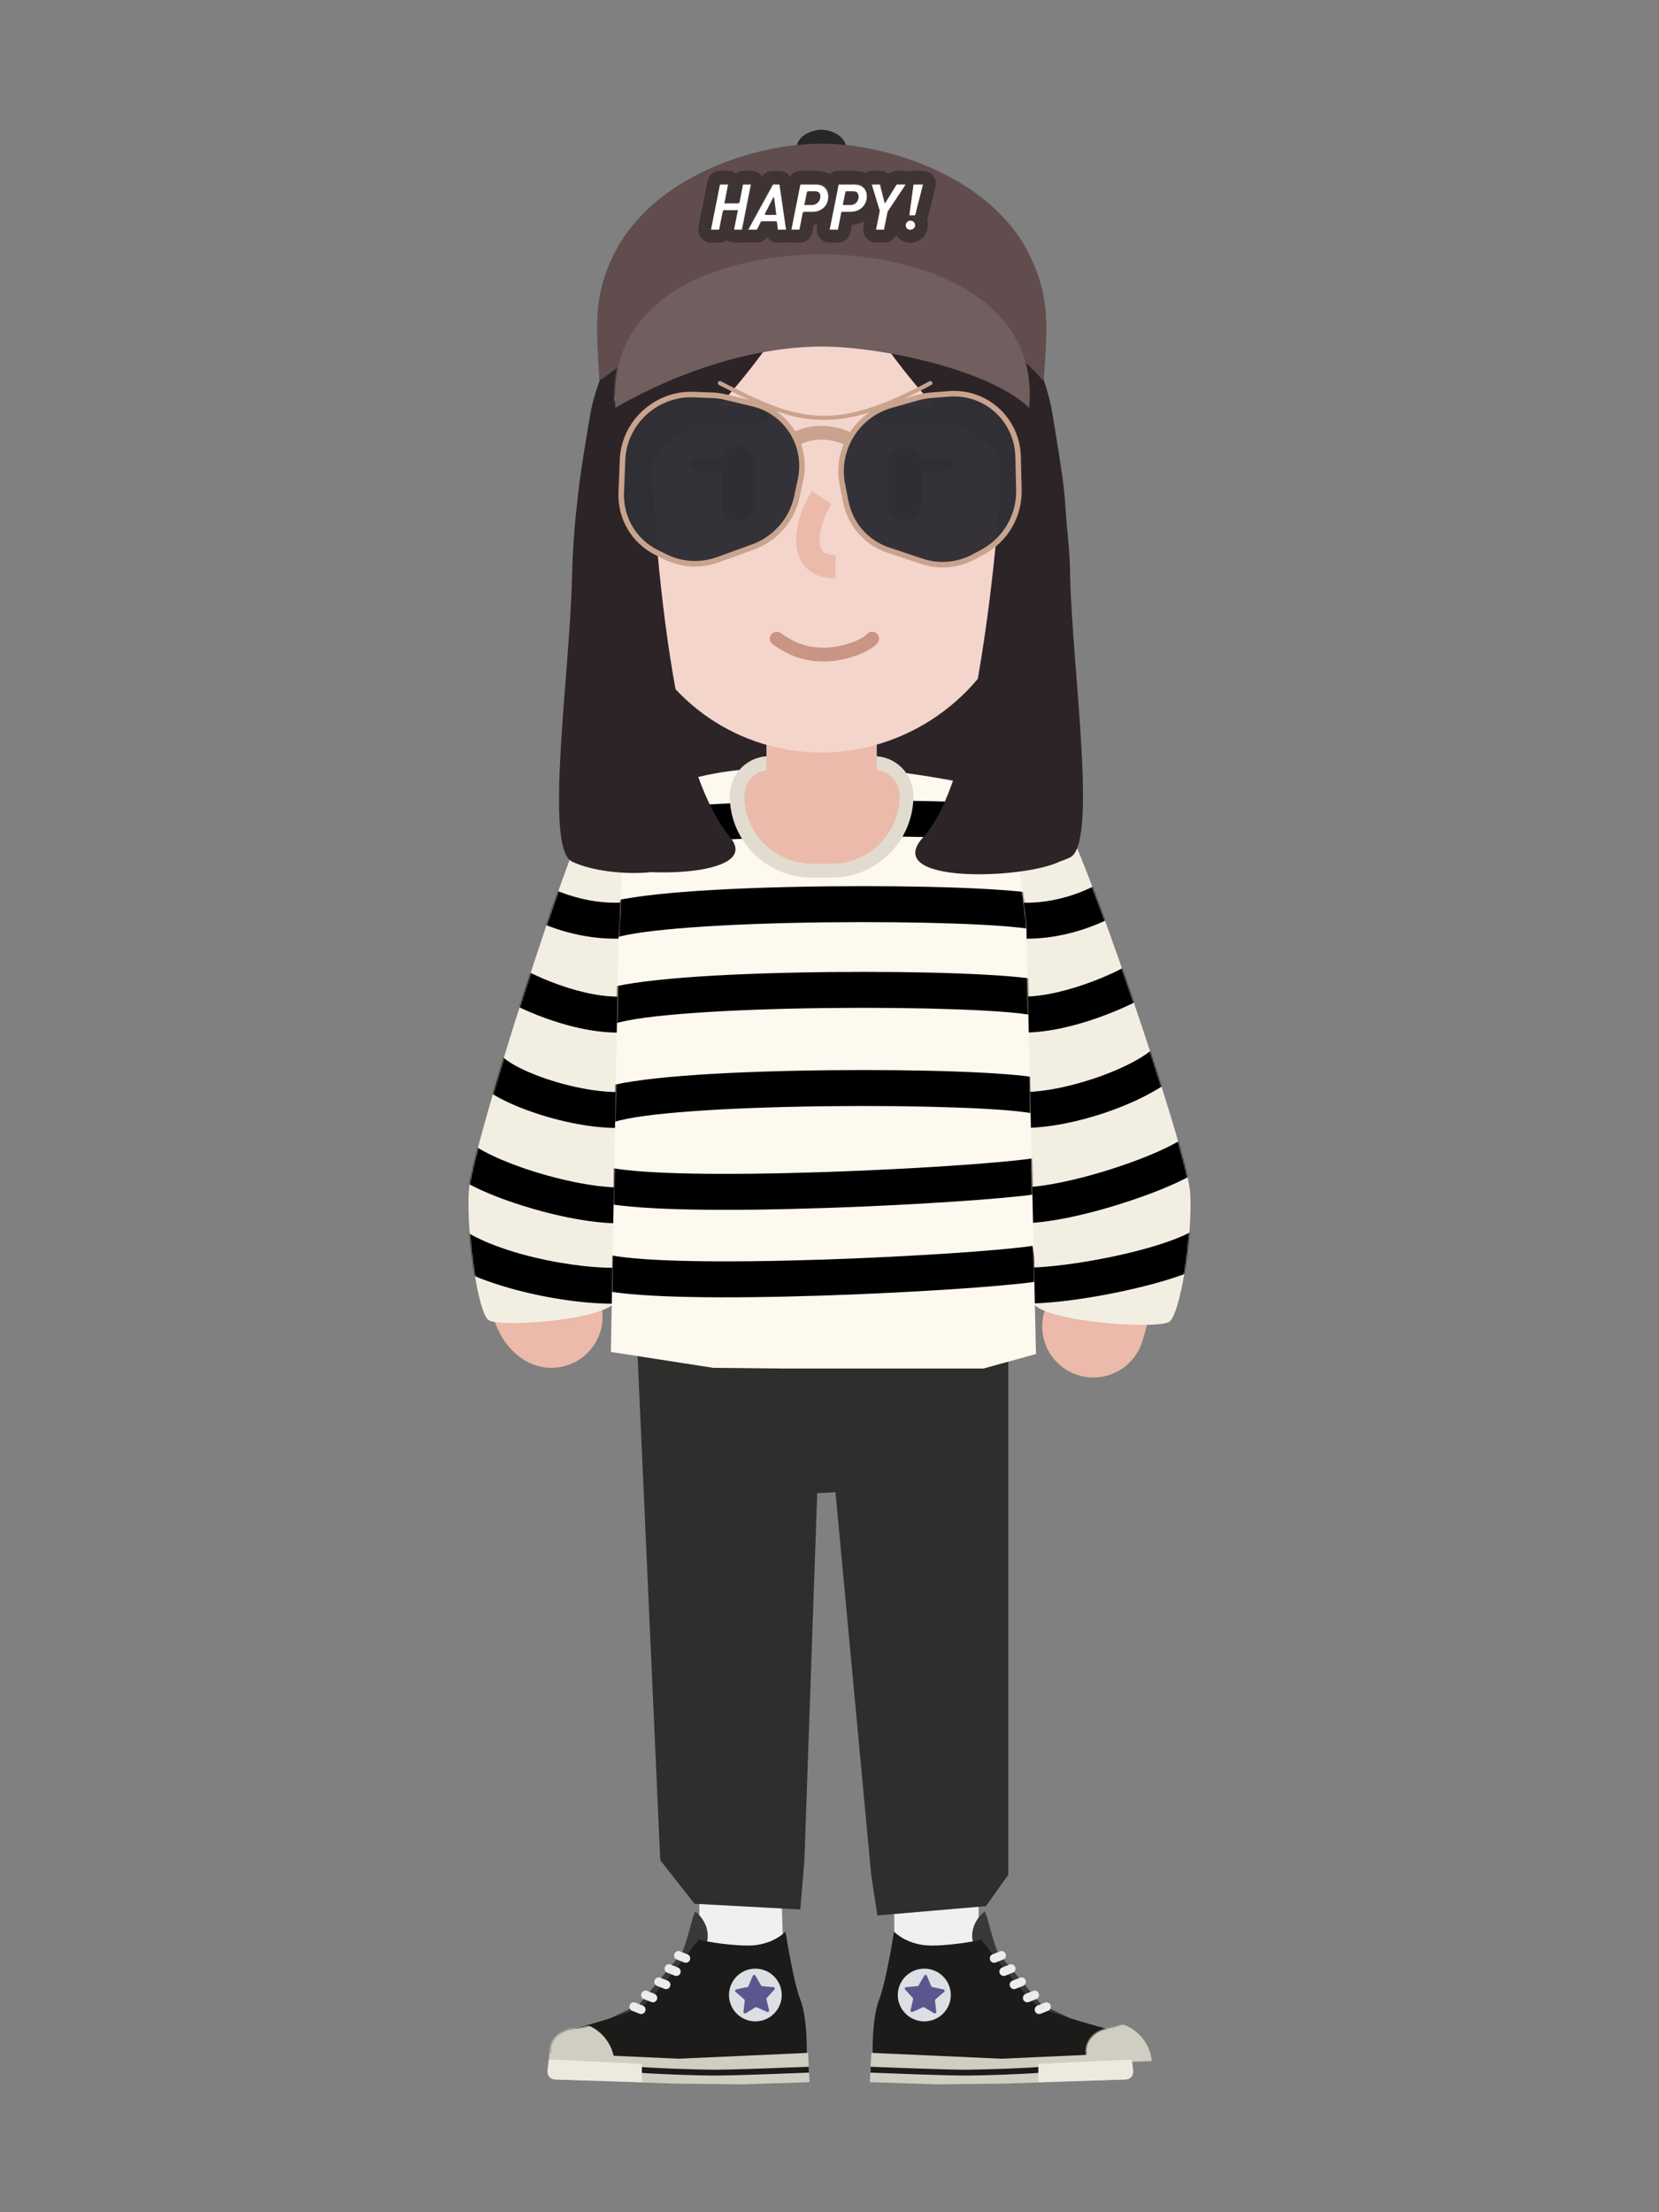 <svg xmlns="http://www.w3.org/2000/svg" xmlns:xlink="http://www.w3.org/1999/xlink" width="1200" height="1600" viewBox="0 0 1200 1600" id="lady-character"><rect x="0" y="0" width="1200" height="1600" fill="#808080" stroke="none"/><defs><path id="a" d="M186.539,87.99 C186.539,87.99 187.217,63.13 181.926,49.36 C176.636,35.59 171.185,0.07 171.185,0.07 C171.185,0.07 161.799,10.13 144.321,10.13 C126.842,10.13 108.304,5.92 108.304,5.92 C108.304,5.92 75.841,48.8 67.366,54.1 C58.891,59.39 22.185,69.69 17.667,69.99 C8.307,70.62 0.311,77.36 0.457,86.74 L0.583,94.78 L100.734,95.29 L186.539,87.99 Z"></path><path id="c" d="M0.235,87.99 C0.235,87.99 -0.447,63.13 4.869,49.36 C10.185,35.59 15.662,0.07 15.662,0.07 C15.662,0.07 25.093,10.13 42.656,10.13 C60.219,10.13 78.846,5.92 78.846,5.92 C78.846,5.92 111.466,48.8 119.982,54.1 C128.497,59.39 165.381,69.69 169.92,69.99 C179.328,70.62 187.36,77.4 187.212,86.83 L187.087,94.78 L86.452,95.29 L0.235,87.99 Z"></path><path id="e" d="M86.777,22.899 C95.389,13.706 123.753,4.413 136.859,0.916 C128.59,118.825 111.303,357.639 108.307,369.63 C104.563,384.619 22.654,390.614 15.165,384.619 C7.676,378.623 -0.749,322.167 1.123,291.191 C2.995,260.215 76.012,34.39 86.777,22.899 Z"></path><path id="g" d="M54.359,22.916 C45.159,13.716 14.859,4.416 0.859,0.916 C9.692,118.916 28.159,357.916 31.359,369.916 C35.359,384.916 122.859,390.916 130.859,384.916 C138.859,378.916 147.859,322.416 145.859,291.416 C143.859,260.416 65.859,34.416 54.359,22.916 Z"></path><path id="i" d="M151.958,51.557 C145.201,27.846 133.997,-1.077 123.859,4.29 C120.877,5.869 119.196,24.007 118.392,52.279 L113.859,53.79 L113.859,1.916 C83.859,1.916 54.359,8.79 31.859,18.79 C10.61,28.234 9.53,55.314 8.018,93.228 C7.62,103.206 7.192,113.935 6.359,125.29 L0.859,423.79 L74.859,435.29 L123.858,435.785 C123.858,435.79 123.858,435.79 123.858,435.79 L124.359,435.79 L270.358,435.79 L308.358,425.29 L301.358,113.79 C301.358,113.79 292.358,26.29 277.358,18.29 C262.358,10.29 182.859,0.916 182.859,0.916 L186.858,46.29 L153.858,50.29 L151.958,51.557 Z"></path><path id="k" d="M162.746,0.916 C162.817,0.916 162.674,0.916 162.746,0.916 C207.55,0.916 284.642,23.6 312.957,81.916 C327.898,112.689 325.512,134.458 322.971,171.916 C291.892,132.39 207.432,105.916 162.745,105.916 C106.315,105.916 46.733,137.756 2.52,171.916 C0.495,134.279 -2.407,112.689 12.534,81.916 C40.849,23.6 116.774,0.916 162.746,0.916 Z"></path><path id="l" d="M150.79,0.916 C150.857,0.916 150.723,0.916 150.79,0.916 C211.172,0.916 308.152,26.207 300.424,111.916 C271.399,84.148 192.523,67.657 150.79,67.657 C98.09,67.657 42.447,87.918 1.156,111.916 C-5.123,24.1 89.362,0.916 150.79,0.916 Z"></path></defs><g fill="none" fill-rule="evenodd"><g transform="translate(338 93.916)"><g transform="translate(58.027 866.374)"><path fill="#EBBAAA" fill-rule="nonzero" d="M267.613 114.085C283.046 110.993 298.064 120.998 301.156 136.432 307.199 166.595 309.588 220.831 309.798 300.805L309.813 315.836C309.805 332.554 309.714 349.305 309.533 370.569L308.909 437.799C308.852 445.236 308.836 449.796 308.833 455.323L308.832 458.13C308.832 473.87 296.072 486.63 280.332 486.63 264.592 486.63 251.832 473.87 251.832 458.13L251.846 448.409C251.871 441.253 251.938 433.029 252.11 415.01L252.552 368.038C252.738 345.805 252.821 328.539 252.813 310.845L252.804 303.59C252.646 227.077 250.406 174.139 245.421 148.415L245.266 147.628C242.175 132.195 252.179 117.177 267.613 114.085zM123.923 218.845C124.831 203.131 138.306 191.129 154.02 192.038 169.734 192.946 181.736 206.421 180.828 222.135 179.795 239.994 178.629 257.077 177.248 275.056L176.806 280.741C175.575 296.299 172.306 335.289 172.215 336.418L171.61 343.99C170.327 360.349 169.51 372.945 168.972 385.247 168.105 405.05 168.036 423.402 168.85 442.88 169.508 458.606 157.292 471.888 141.565 472.545 125.839 473.202 112.557 460.987 111.9 445.26 111.053 424.985 111.086 405.799 111.914 385.42L112.026 382.755C112.633 368.895 113.561 354.869 115.037 336.341L119.28 284.981C119.622 280.781 119.916 277.126 120.121 274.493 121.606 255.444 122.84 237.576 123.923 218.845z"></path><polygon fill="#F2EFEF" fill-rule="nonzero" points="109.832 408.13 109.832 457.13 170.832 459.63 169.332 413.63"></polygon><polygon fill="#F2EFEF" fill-rule="nonzero" points="250.832 411.63 250.832 457.13 311.832 459.63 311.832 411.63"></polygon><path fill="#2E2E2D" fill-rule="nonzero" d="M188.392,119.712 C252.176,119.712 303.883,94.418 303.883,63.216 C303.883,32.014 252.176,6.72 188.392,6.72 C124.609,6.72 72.902,32.014 72.902,63.216 C72.902,94.418 124.609,119.712 188.392,119.712 Z"></path><polygon fill="#2E2E2D" fill-rule="nonzero" points="64.246 0 199.246 0 185.832 385.13 182.832 420.76 106.332 416.62 81.558 385.13"></polygon><polygon fill="#2E2E2D" fill-rule="nonzero" points="197.832 6.626 333.289 6.626 333.289 395.63 317.117 418.35 238.617 425.06 234.117 395.63"></polygon><path fill="#3B3937" fill-rule="nonzero" d="M114.865,446.06 C118.678,434.62 111.157,425.4 106.92,422.22 C104.801,425.19 102.153,440.23 97.386,451.89 L84.939,466.98 L66.136,489.49 L42.832,500.61 L55.014,514.91 C63.311,508.56 111.051,457.5 114.865,446.06 Z"></path><path fill="#1C1B19" fill-rule="nonzero" d="M187.512,524.7 C187.512,524.7 188.19,499.84 182.899,486.07 C177.609,472.3 172.158,436.78 172.158,436.78 C172.158,436.78 162.772,446.84 145.294,446.84 C127.815,446.84 109.277,442.63 109.277,442.63 C109.277,442.63 76.814,485.51 68.339,490.81 C59.864,496.1 18.552,507.23 18.552,507.23 C9.484,507.23 2.132,514.58 2.132,523.64 L2.132,532 L101.707,532 L187.512,524.7 Z"></path><g transform="translate(.973 436.71)"><mask id="b" fill="#fff"><use xlink:href="#a"></use></mask><circle cx="16.525" cy="96.47" r="31" fill="#D0CEC1" fill-rule="nonzero" mask="url(#b)" transform="rotate(2.471 16.525 96.47)"></circle></g><path fill="#ECECEC" fill-rule="nonzero" d="M91.787 452.819C92.416 451.248 94.158 450.455 95.743 450.985L95.918 451.05 101.215 453.17C102.844 453.822 103.637 455.671 102.985 457.301 102.356 458.872 100.613 459.665 99.029 459.135L98.853 459.07 93.556 456.95C91.927 456.298 91.135 454.449 91.787 452.819zM84.9 462.359C85.529 460.788 87.271 459.995 88.856 460.525L89.031 460.59 94.328 462.71C95.957 463.362 96.75 465.211 96.098 466.841 95.469 468.412 93.726 469.205 92.142 468.675L91.966 468.61 86.669 466.49C85.04 465.838 84.248 463.989 84.9 462.359zM77.485 471.889C78.114 470.318 79.856 469.525 81.441 470.055L81.616 470.12 86.913 472.24C88.542 472.892 89.335 474.741 88.683 476.371 88.054 477.942 86.311 478.735 84.727 478.205L84.551 478.14 79.254 476.02C77.625 475.368 76.833 473.519 77.485 471.889zM67.949 481.434C68.575 479.862 70.316 479.066 71.902 479.594L72.077 479.658 77.374 481.768C79.005 482.417 79.8 484.266 79.15 485.896 78.524 487.468 76.783 488.264 75.198 487.736L75.022 487.672 69.725 485.562C68.095 484.913 67.299 483.064 67.949 481.434zM59.477 489.899C60.106 488.328 61.848 487.535 63.433 488.065L63.608 488.13 68.905 490.25C70.534 490.902 71.327 492.751 70.675 494.381 70.046 495.952 68.303 496.745 66.719 496.215L66.543 496.15 61.246 494.03C59.617 493.378 58.825 491.529 59.477 489.899z"></path><path fill="#D0CEC1" fill-rule="nonzero" d="M188.487,524.45 L94.738,528.69 L1.519,524.45 L0.049,536.64 C-0.397,540.34 2.419,543.62 6.143,543.75 L92.794,546.69 L141.17,547.22 L189.546,545.63 L188.487,524.45 Z"></path><path fill="#1C1B19" fill-rule="nonzero" d="M188.94,534.513 L189.092,538.747 L162.114,539.767 L154.169,540.051 C139.786,540.551 128.952,540.837 121.859,540.866 L120.19,540.868 L118.611,540.86 C105.236,540.759 78.421,539.761 66.78,538.852 L65.423,538.741 L65.791,534.519 L67.151,534.631 C78.996,535.554 106.83,536.576 119.682,536.629 L121.454,536.63 C127.437,536.613 136.259,536.403 147.772,536.027 L156.217,535.739 L188.94,534.513 Z"></path><path fill="#ECEADF" fill-rule="nonzero" d="M68.255,545.64 L68.255,536.1 L68.255,532.39 L0.988,529.22 L0.033,537.81 C-0.308,540.89 2.044,543.6 5.134,543.69 L68.255,545.64 Z"></path><circle cx="150.35" cy="482.61" r="19.068" fill="#DCE0E4" fill-rule="nonzero" transform="matrix(-1 0 0 1 300.7 0)"></circle><path fill="#5B568E" fill-rule="nonzero" d="M150.395,468.58 C149.959,467.82 148.838,467.89 148.499,468.7 L145.332,476.24 C145.197,476.56 144.913,476.8 144.572,476.87 L136.562,478.54 C135.702,478.71 135.421,479.8 136.086,480.38 L142.283,485.72 C142.547,485.95 142.682,486.29 142.644,486.64 L141.756,494.77 C141.66,495.64 142.607,496.24 143.358,495.79 L150.354,491.55 C150.652,491.37 151.02,491.34 151.338,491.49 L158.799,494.85 C159.6,495.21 160.466,494.49 160.265,493.64 L158.392,485.67 C158.313,485.33 158.405,484.98 158.639,484.72 L164.139,478.66 C164.729,478.01 164.317,476.96 163.442,476.89 L155.289,476.21 C154.941,476.18 154.63,475.98 154.457,475.68 L150.395,468.58 Z"></path><path fill="#3B3937" fill-rule="nonzero" d="M308.207,446.06 C304.375,434.62 311.933,425.4 316.19,422.23 C318.319,425.19 320.98,440.23 325.77,451.89 L338.277,466.98 L357.17,489.49 L380.588,500.61 L368.347,514.92 C360.009,508.56 312.039,457.5 308.207,446.06 Z"></path><path fill="#1C1B19" fill-rule="nonzero" d="M235.21,524.7 C235.21,524.7 234.528,499.84 239.844,486.07 C245.16,472.3 250.637,436.78 250.637,436.78 C250.637,436.78 260.068,446.84 277.631,446.84 C295.194,446.84 313.821,442.63 313.821,442.63 C313.821,442.63 346.441,485.51 354.956,490.81 C363.472,496.1 404.984,507.23 404.984,507.23 C414.097,507.23 421.482,514.61 421.482,523.72 L421.482,532 L321.427,532 L235.21,524.7 Z"></path><g transform="translate(234.973 436.71)"><mask id="d" fill="#fff"><use xlink:href="#c"></use></mask><ellipse cx="171.071" cy="96.47" fill="#D0CEC1" fill-rule="nonzero" mask="url(#d)" rx="31.149" ry="31" transform="scale(-1 1) rotate(2.483 0 -7796.897)"></ellipse></g><path fill="#ECECEC" fill-rule="nonzero" d="M327.254 451.048C328.885 450.398 330.733 451.194 331.383 452.824 332.009 454.396 331.292 456.171 329.778 456.878L329.606 456.952 324.283 459.072C322.652 459.722 320.804 458.926 320.155 457.296 319.529 455.724 320.246 453.949 321.76 453.242L321.931 453.168 327.254 451.048zM334.173 460.588C335.804 459.938 337.652 460.734 338.302 462.364 338.928 463.936 338.211 465.711 336.697 466.418L336.525 466.492 331.202 468.612C329.571 469.262 327.723 468.466 327.074 466.836 326.448 465.264 327.165 463.489 328.679 462.782L328.85 462.708 334.173 460.588zM341.628 470.118C343.259 469.468 345.107 470.264 345.757 471.894 346.383 473.466 345.666 475.241 344.152 475.948L343.98 476.022 338.657 478.142C337.026 478.792 335.178 477.996 334.529 476.366 333.903 474.794 334.62 473.019 336.134 472.312L336.305 472.238 341.628 470.118zM351.208 479.656C352.839 479.009 354.687 479.807 355.333 481.439 355.957 483.012 355.237 484.786 353.722 485.49L353.55 485.564 348.228 487.674C346.597 488.321 344.75 487.523 344.103 485.891 343.479 484.318 344.199 482.544 345.714 481.84L345.886 481.766 351.208 479.656zM359.725 488.128C361.356 487.478 363.204 488.274 363.854 489.904 364.48 491.476 363.763 493.251 362.249 493.958L362.077 494.032 356.754 496.152C355.123 496.802 353.275 496.006 352.626 494.376 352 492.804 352.717 491.029 354.231 490.322L354.402 490.248 359.725 488.128z"></path><path fill="#D0CEC1" fill-rule="nonzero" d="M234.228,524.45 L328.429,528.69 L422.098,524.45 L423.574,536.63 C424.023,540.33 421.204,543.62 417.478,543.75 L330.383,546.69 L281.773,547.22 L233.164,545.63 L234.228,524.45 Z"></path><path fill="#1C1B19" fill-rule="nonzero" d="M233.622,538.747 L233.772,534.513 L260.884,535.532 L268.858,535.816 C284.082,536.343 295.337,536.631 302.352,536.631 L304.417,536.623 C317.932,536.521 345.328,535.502 356.637,534.593 L357.518,534.519 L357.884,538.741 L356.503,538.854 C344.314,539.8 315.634,540.841 302.855,540.868 L300.771,540.864 C294.188,540.829 284.524,540.584 271.923,540.161 L263.088,539.852 L233.622,538.747 Z"></path><path fill="#ECEADF" fill-rule="nonzero" d="M355.043,545.64 L355.043,536.1 L355.043,532.39 L422.634,529.22 L423.593,537.81 C423.936,540.88 421.583,543.6 418.491,543.69 L355.043,545.64 Z"></path><ellipse cx="272.549" cy="482.61" fill="#DCE0E4" fill-rule="nonzero" rx="19.16" ry="19.068"></ellipse><path fill="#5B568E" fill-rule="nonzero" d="M272.508,468.57 C272.945,467.81 274.062,467.88 274.403,468.68 L277.59,476.24 C277.725,476.56 278.009,476.8 278.35,476.87 L286.404,478.54 C287.265,478.71 287.546,479.8 286.878,480.38 L280.654,485.72 C280.389,485.95 280.253,486.29 280.291,486.64 L281.183,494.77 C281.279,495.64 280.334,496.25 279.583,495.8 L272.539,491.54 C272.242,491.37 271.876,491.34 271.559,491.49 L264.047,494.85 C263.246,495.21 262.382,494.49 262.583,493.64 L264.466,485.67 C264.546,485.33 264.453,484.98 264.218,484.72 L258.694,478.66 C258.102,478.01 258.514,476.96 259.39,476.89 L267.588,476.21 C267.935,476.18 268.246,475.99 268.42,475.68 L272.508,468.57 Z"></path></g><g transform="translate(0 302)"><path fill="#2D2427" fill-rule="nonzero" d="M255.859,195 C319.372,195 380.859,171.495 380.859,142.5 C380.859,0 319.372,0 255.859,0 C192.346,0 130.859,0 130.859,142.5 C130.859,171.495 192.346,195 255.859,195 Z"></path><path fill="#EBBAAA" fill-rule="nonzero" d="M59.613 296.467C68.908 278.268 91.196 271.051 109.394 280.347 127.592 289.642 134.809 311.929 125.514 330.127 112.498 355.611 98.748 407.24 91.704 456.931L91.383 459.229C88.178 482.508 86.768 503.292 87.356 518.522 87.563 523.893 88.013 528.262 88.586 531.355L88.711 532.004 88.743 532.039C99.25 544.068 101.064 561.987 92.156 576.105L91.825 576.62C80.642 593.723 57.712 598.523 40.609 587.34 28.386 579.349 21.705 567.669 17.78 553.411 15.246 544.202 13.882 533.566 13.411 521.376 12.611 500.666 14.432 474.795 18.436 446.544 26.53 389.449 42.229 330.501 59.613 296.467zM389.402 256.333C407.2 246.293 429.767 252.582 439.807 270.38 463.504 312.389 480.996 371.742 490.026 433.777 498.624 492.85 498.447 546.272 487.631 576.016 480.648 595.22 459.418 605.127 440.214 598.143 421.202 591.23 411.302 570.354 417.882 551.303L418.087 550.726C423.619 535.512 423.762 492.286 416.797 444.436 408.975 390.691 393.945 339.694 375.355 306.738 365.315 288.94 371.604 266.373 389.402 256.333z"></path><path fill="#F2EEE2" fill-rule="nonzero" d="M431.359 198C422.159 188.8 391.859 179.5 377.859 176 386.692 294 405.159 533 408.359 545 412.359 560 499.859 566 507.859 560 515.859 554 524.859 497.5 522.859 466.5 520.859 435.5 442.859 209.5 431.359 198zM86.777 196.983C95.389 187.79 123.753 178.497 136.859 175 128.59 292.909 111.303 531.723 108.307 543.714 104.563 558.703 22.654 564.698 15.165 558.703 7.676 552.707-.749 496.251 1.123 465.275 2.995 434.299 76.012 208.474 86.777 196.983z"></path><g transform="translate(0 174.084)"><mask id="f" fill="#fff"><use xlink:href="#e"></use></mask><g fill="#000" fill-rule="nonzero" mask="url(#f)"><g transform="translate(-27 75)"><path d="M46.19 73.029L62.528 52.803 62.714 52.947C63.213 53.319 64.142 53.928 65.37 54.66L65.637 54.819C67.507 55.922 69.816 57.166 72.414 58.459 78.433 61.457 85.453 64.457 92.713 67.055 110.394 73.382 127.314 76.622 140.788 75.629L141.47 75.575 143.676 101.481C126.053 102.981 105.791 99.238 84.961 91.893L83.953 91.534C68.195 85.895 52.882 78.3 46.456 73.241L46.19 73.029zM50.929 117.588C50.903 117.524 50.964 117.627 51.143 117.864 51.491 118.321 52.008 118.88 52.693 119.511 54.354 121.041 56.733 122.753 59.723 124.532 66.06 128.3 74.635 132.071 84.324 135.336 104.348 142.084 126.106 145.722 140.826 144.626L141.47 144.575 143.676 170.481C124.95 172.075 99.45 167.87 76.021 159.975L74.499 159.456C50.028 151.024 32.311 140.358 26.95 127.638L26.789 127.244 50.929 117.588zM29.294 180.664C33.187 185.904 52.143 195.159 75.782 202.509L76.5 202.732C101.504 210.435 126.774 214.726 141.484 213.614L141.97 213.575 144.176 239.481C125.567 241.065 97.034 236.264 68.845 227.579L67.098 227.036C38.981 218.216 17.121 207.492 8.68 196.508L8.423 196.168 29.294 180.664zM18.176 239.864C28.296 249.204 49.512 258.203 75.578 264.451 99.491 270.183 124.658 272.879 140.837 271.626L141.47 271.575 143.676 297.481C124.452 299.117 96.252 296.143 69.517 289.735L67.648 289.281C38.782 282.177 14.884 271.955.986 259.375L.541 258.968 18.176 239.864zM76.028-9.197C79.74-6.199 88.942-1.481 99.222 1.971 112.745 6.513 126.908 8.666 140.561 7.647L141.47 7.575 143.676 33.481C125.928 34.992 107.943 32.328 90.944 26.618 78.16 22.324 66.448 16.362 60.035 11.304L59.69 11.029 76.028-9.197z"></path></g></g></g><g transform="translate(377 175.084)"><mask id="h" fill="#fff"><use xlink:href="#g"></use></mask><g fill="#000" fill-rule="nonzero" mask="url(#h)"><g transform="translate(17 74)"><path d="M85.69 51.803L102.028 72.029C95.798 77.061 79.271 85.072 62.318 91.054 40.365 98.8 19.326 102.879 1.587 101.548L.757 101.481 2.963 75.575C16.529 76.73 34.541 73.284 53.667 66.535 61.41 63.803 68.931 60.66 75.337 57.555L76.509 56.98C78.813 55.841 80.861 54.755 82.548 53.786L83.067 53.485C84.319 52.75 85.223 52.162 85.618 51.86L85.69 51.803zM106.197 108.978L127.521 123.854C109.899 149.111 41.924 173.378 1.96 170.574L.757 170.481 2.963 144.575C33.957 147.213 93.15 126.383 105.828 109.488L106.197 108.978zM127.391 175.437L149.327 189.395C142.1 200.752 117.38 212.884 84.4 223.8L83.398 224.131C51.275 234.686 20.005 240.94 1.32 239.526L.757 239.481 2.963 213.575C17.189 214.786 45.919 209.078 75.282 199.43 89.145 194.875 101.996 189.806 111.841 185.005L113.089 184.39C117.385 182.249 120.95 180.222 123.63 178.407 124.837 177.59 125.82 176.845 126.555 176.204L126.769 176.015C127.19 175.635 127.4 175.405 127.397 175.425L127.391 175.437zM133.769 243.029L134.173 242.668C134.284 242.566 134.334 242.518 134.327 242.537L134.318 242.553 156.4 256.279C148.398 269.152 122.584 279.232 85.35 287.706L83.421 288.141C52.211 295.104 19.761 298.963 1.323 297.527L.757 297.481 2.963 271.575C18.454 272.894 49.853 269.121 79.58 262.355 94.609 258.934 108.093 255.002 118.295 251.018 123.422 249.016 127.593 247.049 130.622 245.224 131.97 244.412 133.028 243.666 133.769 243.029zM67.638-9.155L84.08 10.987C77.794 16.118 65.985 22.236 53.074 26.619 36.519 32.238 19.021 34.917 1.724 33.581L.745 33.501 2.973 7.597C16.734 8.781 31.053 6.637 44.716 1.998 54.692-1.388 63.643-5.993 67.433-8.99L67.638-9.155z"></path></g></g></g><path fill="#FDF9EF" d="M254.958,209.641 C248.201,185.93 236.997,157.007 226.859,162.374 C223.877,163.953 222.196,182.091 221.392,210.363 L216.859,211.874 L216.859,160 C186.859,160 157.359,166.874 134.859,176.874 C113.61,186.318 112.53,213.398 111.018,251.312 C110.62,261.29 110.192,272.019 109.359,283.374 L103.859,581.874 L177.859,593.374 L226.858,593.869 C226.858,593.874 226.858,593.874 226.858,593.874 L227.359,593.874 L373.358,593.874 L411.358,583.374 L404.358,271.874 C404.358,271.874 395.358,184.374 380.358,176.374 C365.358,168.374 285.859,159 285.859,159 L289.858,204.374 L256.858,208.374 L254.958,209.641 Z"></path><g transform="translate(103 158.084)"><mask id="j" fill="#fff"><use xlink:href="#i"></use></mask><g fill="#000" fill-rule="nonzero" mask="url(#j)"><g transform="translate(-6 37)"><path d="M165.011 50.046C232.632 49.327 295.402 51.551 316.848 55.778L317.498 55.91 312.22 81.368C293.733 77.536 230.299 75.296 163.18 76.068L161.145 76.092C88.036 76.999 28.524 81.208 9.647 87.378L9.087 87.565.631 62.979C22.423 55.484 82.395 51.139 158.511 50.124L165.011 50.046zM165.011 112.046C232.632 111.327 295.402 113.551 316.848 117.778L317.498 117.91 312.22 143.368C293.733 139.536 230.299 137.296 163.18 138.068L161.145 138.092C88.036 138.999 28.524 143.208 9.647 149.378L9.087 149.565.631 124.979C22.423 117.484 82.395 113.139 158.511 112.124L165.011 112.046zM165.011 183.046C232.632 182.327 295.402 184.551 316.848 188.778L317.498 188.91 312.22 214.368C293.733 210.536 230.299 208.296 163.18 209.068L161.145 209.092C88.036 209.999 28.524 214.208 9.647 220.378L9.087 220.565.631 195.979C22.423 188.484 82.395 184.139 158.511 183.124L165.011 183.046zM311.9 246.788L315.818 272.49 314.368 272.705C290.113 276.189 227.273 280.414 166.07 282.548L164.178 282.614C88.793 285.191 29.447 284.35 2.16 279.183L1.343 279.025 6.375 253.517C30.084 258.193 86.979 259.122 158.87 256.777L163.29 256.629C224.143 254.549 287.262 250.324 310.526 246.99L311.9 246.788zM311.899 310.065L315.819 335.767 314.368 335.982C289.865 339.503 225.976 343.779 164.178 345.891L159.629 346.043C86.41 348.433 28.896 347.523 2.16 342.461L1.343 342.303 6.375 316.795C30.084 321.471 86.98 322.399 158.87 320.054L163.29 319.906C224.145 317.826 287.263 313.602 310.525 310.268L311.899 310.065zM165.011-11.954C232.632-12.673 295.402-10.449 316.848-6.222L317.498-6.09 312.22 19.368C293.733 15.536 230.299 13.296 163.18 14.068L161.145 14.092C88.036 14.999 28.524 19.208 9.647 25.378L9.087 25.565.631.979C22.423-6.516 82.395-10.861 158.511-11.876L165.011-11.954z"></path></g></g></g><path fill="#EBBAAA" fill-rule="nonzero" stroke="#E2DBD0" stroke-width="20" d="M199.859,179.623 C199.859,169.338 208.197,161 218.482,161 L293.597,161 C303.882,161 312.22,169.338 312.22,179.623 C312.22,206.754 290.226,228.747 263.096,228.747 L248.983,228.747 C221.852,228.747 199.859,206.754 199.859,179.623 Z"></path><path fill="#EBBAAA" fill-rule="nonzero" d="M199.859,179.623 C199.859,169.338 208.197,161 218.482,161 L293.597,161 C303.882,161 312.22,169.338 312.22,179.623 C312.22,206.754 290.226,228.747 263.096,228.747 L248.983,228.747 C221.852,228.747 199.859,206.754 199.859,179.623 Z"></path><path fill="#EBBAAA" fill-rule="nonzero" stroke="#E2DBD0" stroke-width="20" d="M200.359,179.623 C200.359,169.338 208.697,161 218.982,161 L294.097,161 C304.382,161 312.72,169.338 312.72,179.623 C312.72,206.754 290.726,228.747 263.596,228.747 L249.483,228.747 C222.352,228.747 200.359,206.754 200.359,179.623 Z"></path><path fill="#EBBAAA" fill-rule="nonzero" d="M258.285,46 C279.223,46 296.196,62.973 296.196,83.911 L296.196,160.84 L296.194,161.117 C305.492,162.159 312.72,170.047 312.72,179.623 C312.72,206.754 290.726,228.747 263.596,228.747 L249.483,228.747 C222.352,228.747 200.359,206.754 200.359,179.623 C200.359,170.047 207.587,162.159 216.884,161.117 L216.882,160.84 L216.882,160.84 L216.882,83.911 C216.882,62.973 233.856,46 254.793,46 L258.285,46 Z"></path></g><g transform="translate(66.359)"><path fill="#EBBAAA" fill-rule="nonzero" d="M150.023,385.911 C150.023,364.973 166.997,348 187.934,348 L191.426,348 C212.364,348 229.337,364.973 229.337,385.911 L229.337,462.84 C229.337,484.742 211.582,502.497 189.68,502.497 C167.778,502.497 150.023,484.742 150.023,462.84 L150.023,385.911 Z"></path><path stroke="#C99584" stroke-linecap="round" stroke-width="10" d="M139.5,355 C144.819,361.685 159.925,375 188.436,375 C216.947,375 235.244,361.685 239.5,355"></path><circle cx="94.5" cy="312" r="30" fill="#F2CACA" fill-rule="nonzero"></circle><path stroke="#000" stroke-linecap="round" stroke-width="10" d="M99.5 242L129.5 242M249.5 242L279.5 242"></path><path stroke="#000" stroke-linecap="round" stroke-width="24" d="M249.5 241L249.5 271M129.504 241L129.504 271"></path><path stroke="#271E1E" stroke-linecap="round" stroke-width="12" d="M232.5 198L289.5 201M146.5 198L89.5 201"></path><circle cx="284.5" cy="312" r="30" fill="#F2CACA" fill-rule="nonzero"></circle><path stroke="#EBBAAA" stroke-width="17" d="M189.5,266 C179.5,281 169.5,316 199.5,316"></path><path fill="#2D2427" fill-rule="nonzero" d="M288.852,204.472 C268.892,191.283 231.301,137.029 215,111.551 C309.311,87.072 348.733,157.012 356.717,204.472 C364.701,251.931 365.505,261.414 366,269 C367.5,292 369.691,305.5 369.691,322.879 C371.354,391.154 389.778,516.301 369.691,526.196 C343.323,539.185 268.472,540.184 280.947,505.214 C293.422,470.244 330.269,248.434 326.277,236.944 C322.285,225.454 313.802,220.958 288.852,204.472 Z"></path><path fill="#614D4E" d="M189.387,10 C189.458,10 189.315,10 189.387,10 C234.191,10 311.283,32.684 339.598,91 C354.539,121.773 352.153,143.542 349.612,181 C318.533,141.474 234.073,115 189.386,115 C132.956,115 73.374,146.84 29.161,181 C27.137,143.363 24.234,121.773 39.175,91 C67.49,32.684 143.415,10 189.387,10 Z"></path><path fill="#272727" d="M189.487,5.32907052e-15 C189.495,5.32907052e-15 189.479,5.32907052e-15 189.487,5.32907052e-15 C194.465,5.32907052e-15 203.031,2.52 206.177,9 C207.837,12.419 207.572,14.838 207.29,19 C203.837,14.608 194.452,11.667 189.487,11.667 C183.217,11.667 176.597,15.204 171.684,19 C171.459,14.818 171.137,12.419 172.797,9 C175.943,2.52 184.379,5.32907052e-15 189.487,5.32907052e-15 Z"></path><path fill="#2D2427" fill-rule="nonzero" d="M90.147,207.472 C110.107,194.283 147.699,140.029 164,114.551 C69.688,90.072 30.267,160.012 22.283,207.472 C14.299,254.931 14.5,257.5 12,280 C11.328,286.044 9.854,303.5 9.309,325.879 C7.646,394.154 -10.778,519.301 9.309,529.196 C35.677,542.185 110.527,543.184 98.052,508.214 C85.577,473.244 48.73,251.434 52.722,239.944 C56.714,228.454 65.197,223.958 90.147,207.472 Z"></path><path fill="#413F3F" d="M189.431,90 C189.498,90 189.364,90 189.431,90 C249.813,90 346.793,115.291 339.065,201 C310.04,173.232 231.164,156.741 189.431,156.741 C136.731,156.741 81.088,177.002 39.797,201 C33.518,113.184 128.003,90 189.431,90 Z"></path><path fill="#F4D5CC" fill-rule="nonzero" d="M40,205 C40,122.157 107.157,55 190,55 C272.842,55 340,122.157 340,205 L340,273.374 L337.134,312.985 C332.568,376.09 287.719,429.479 226.526,445.559 C204.308,451.397 180.8,451.9 158.376,446.917 C100.28,434.007 56.082,386.735 47.102,327.904 L42.002,294.494 C40.669,285.764 40,276.945 40,268.114 L40,205 Z"></path><path fill="#C99584" fill-rule="nonzero" d="M222.826,364.609 C224.699,362.579 227.863,362.453 229.892,364.326 C231.921,366.199 232.047,369.362 230.174,371.391 C223.37,378.763 205.464,384.5 192,384.5 C177.748,384.5 167.269,381.046 154.61,372.08 C152.357,370.484 151.824,367.363 153.42,365.11 C155.016,362.857 158.137,362.324 160.39,363.92 C171.387,371.709 179.856,374.5 192,374.5 C202.781,374.5 217.798,369.736 222.631,364.814 L222.826,364.609 Z"></path><path stroke="#000" stroke-linecap="round" stroke-width="10" d="M100 242L130 242M250 242L280 242"></path><path stroke="#000" stroke-linecap="round" stroke-width="24" d="M250 241L250 271M130.004 241L130.004 271"></path><path stroke="#271E1E" stroke-linecap="round" stroke-width="12" d="M233.5 206L290.001 206M146.5 206L89.502 206"></path><path fill="#EBBAAA" fill-rule="nonzero" d="M182.928,261.285 L197.073,270.715 C192.265,277.926 188.5,288.75 188.5,296.625 C188.5,304.218 191.242,307.41 199.637,307.498 L200,307.5 L200,324.5 C181.457,324.5 171.5,313.298 171.5,296.625 C171.5,285.33 176.199,271.619 182.578,261.816 L182.928,261.285 Z"></path><path fill="#2D2427" fill-rule="nonzero" d="M281.352 207.472C261.392 194.283 223.801 140.029 207.5 114.551 301.811 90.072 341.233 160.012 349.217 207.472 357.201 254.931 358.005 264.414 358.5 272 360 295 362.191 308.5 362.191 325.879 363.854 394.154 382.278 519.301 362.191 529.196 335.823 542.185 232.284 545.597 263.5 511.5 281.352 492 293.906 448.322 303 396.5 315.321 326.287 321.074 246.555 318.777 239.944 314.785 228.454 306.302 223.958 281.352 207.472zM105.647 207.472C125.607 194.283 163.199 140.029 179.5 114.551 85.188 90.072 45.767 160.012 37.783 207.472 29.799 254.931 30 257.5 27.5 280 26.828 286.044 25.354 303.5 24.809 325.879 23.146 394.154 4.722 519.301 24.809 529.196 51.177 542.185 147.468 540.771 124 512 105.647 489.5 92.248 451.344 82.5 394.5 71.181 328.5 66.077 246.117 68.222 239.944 72.214 228.454 80.697 223.958 105.647 207.472z"></path><path fill="#272727" d="M189.987,5.32907052e-15 C189.995,5.32907052e-15 189.979,5.32907052e-15 189.987,5.32907052e-15 C194.965,5.32907052e-15 203.531,2.52 206.677,9 C208.337,12.419 208.072,14.838 207.79,19 C204.337,14.608 194.952,11.667 189.987,11.667 C183.717,11.667 177.097,15.204 172.184,19 C171.959,14.818 171.637,12.419 173.297,9 C176.443,2.52 184.879,5.32907052e-15 189.987,5.32907052e-15 Z"></path><path fill="#614D4E" d="M190.387,10 C190.458,10 190.315,10 190.387,10 C235.191,10 312.283,32.684 340.598,91 C355.539,121.773 353.153,143.542 350.612,181 C319.533,141.474 235.073,115 190.386,115 C133.956,115 74.374,146.84 30.161,181 C28.137,143.363 25.234,121.773 40.175,91 C68.49,32.684 144.415,10 190.387,10 Z"></path><path fill="#715E5F" d="M190.431,90 C190.498,90 190.364,90 190.431,90 C250.813,90 347.793,115.291 340.065,201 C311.04,173.232 232.164,156.741 190.431,156.741 C137.731,156.741 82.088,177.002 40.797,201 C34.518,113.184 129.003,90 190.431,90 Z"></path><g transform="translate(100.641 29.084)"><polygon fill="#FFF" fill-rule="nonzero" points="38.02 10.565 32.001 10.565 29.357 24.191 18.915 24.191 21.559 10.565 15.54 10.565 9.02 43.565 15.039 43.565 17.82 29.567 28.262 29.567 25.481 43.565 31.5 43.565"></polygon><path fill="#FFF" fill-rule="nonzero" d="M64.02 43.565L59.104 10.565 54.187 10.565 36.02 43.565 42.622 43.565 45.759 37.539 57.043 37.539 57.746 43.565 64.02 43.565zM56.575 32.534L48.288 32.534 54.983 19.834 56.575 32.534zM94.02 19.278C94.02 14.133 90.8 10.565 85.235 10.565L73.598 10.565 67.02 43.565 73.092 43.565 75.621 30.772 81.923 30.772C89.788 30.772 94.02 25.164 94.02 19.278zM87.903 19.788C87.903 22.291 86.109 25.35 82.153 25.35L76.725 25.35 78.611 15.987 84.223 15.987C86.937 15.987 87.903 17.702 87.903 19.788zM122.02 19.278C122.02 14.133 118.8 10.565 113.235 10.565L101.598 10.565 95.02 43.565 101.092 43.565 103.621 30.772 109.923 30.772C117.788 30.772 122.02 25.164 122.02 19.278zM115.903 19.788C115.903 22.291 114.109 25.35 110.153 25.35L104.725 25.35 106.611 15.987 112.223 15.987C114.937 15.987 115.903 17.702 115.903 19.788z"></path><polygon fill="#FFF" fill-rule="nonzero" points="150.02 10.565 143.335 10.565 134.91 24.237 131.43 10.565 125.02 10.565 130.927 30.031 128.225 43.565 134.269 43.565 136.925 30.263"></polygon><path fill="#FFF" fill-rule="nonzero" d="M163.02,10.565 L155.761,10.565 L152.63,33.18 L157.042,33.18 L163.02,10.565 Z M157.089,40.149 C157.089,38.257 155.476,36.641 153.531,36.641 C151.586,36.641 150.02,38.257 150.02,40.149 C150.02,42.041 151.586,43.565 153.531,43.565 C155.476,43.565 157.089,42.041 157.089,40.149 Z"></path><path fill="#3F3334" d="M46.264,4.599 C47.977,2.09 50.814,0.565 53.875,0.565 L58.727,0.565 C61.883,0.565 64.712,2.172 66.384,4.668 C68.062,2.165 70.896,0.565 74.042,0.565 L85.734,0.565 C89.093,0.565 92.422,1.342 95.333,3.051 C96.995,1.497 99.215,0.565 101.617,0.565 L113.308,0.565 C115.808,0.565 118.294,0.995 120.601,1.921 C122.029,1.045 123.685,0.565 125.401,0.565 L131.871,0.565 C134.135,0.565 136.246,1.396 137.878,2.804 C139.529,1.378 141.653,0.565 143.886,0.565 L150.633,0.565 C151.503,0.565 152.354,0.688 153.168,0.922 C153.976,0.689 154.829,0.565 155.707,0.565 L162.777,0.565 C165.635,0.565 168.331,1.898 170.081,4.176 C171.832,6.455 172.44,9.422 171.729,12.215 L165.906,35.067 C165.832,35.356 165.745,35.639 165.647,35.915 C166.035,37.146 166.243,38.449 166.243,39.786 C166.243,47.012 160.372,52.565 153.535,52.565 C149.21,52.565 145.394,50.381 143.111,47.046 C141.619,50.268 138.388,52.425 134.736,52.425 L128.636,52.425 C125.863,52.425 123.238,51.169 121.482,49.004 C119.727,46.838 119.027,43.992 119.576,41.25 L120.408,37.095 C117.677,38.52 114.576,39.354 111.238,39.522 L110.172,44.92 C109.311,49.283 105.516,52.425 101.108,52.425 L95.008,52.425 C92.238,52.425 89.613,51.171 87.858,49.008 C86.102,46.845 85.401,44.002 85.946,41.261 L86.349,39.236 C85.474,39.38 84.578,39.476 83.664,39.522 L82.598,44.92 C81.737,49.283 77.942,52.425 73.533,52.425 L67.433,52.425 C66.781,52.425 66.135,52.355 65.506,52.22 C64.878,52.355 64.232,52.425 63.579,52.425 L57.387,52.425 C54.343,52.425 51.614,50.932 49.922,48.6 C48.2,50.981 45.438,52.425 42.46,52.425 L35.944,52.425 C35.281,52.425 34.63,52.353 33.997,52.215 C33.366,52.353 32.712,52.425 32.045,52.425 L25.945,52.425 C24.032,52.425 22.189,51.827 20.654,50.745 C19.144,51.809 17.313,52.425 15.363,52.425 L9.263,52.425 C6.492,52.425 3.868,51.171 2.112,49.008 C0.357,46.845 -0.345,44.002 0.201,41.261 L6.81,8.055 C7.676,3.699 11.468,0.565 15.871,0.565 L21.971,0.565 C23.883,0.565 25.727,1.162 27.262,2.244 C28.771,1.18 30.602,0.565 32.554,0.565 L38.654,0.565 C41.424,0.565 44.048,1.819 45.804,3.981 C45.966,4.182 46.119,4.388 46.264,4.599 Z M156.128,42.071 C156.552,41.596 156.846,41.004 156.955,40.349 C156.985,40.166 157.001,39.978 157.001,39.786 C157.001,39.594 156.985,39.405 156.955,39.22 C156.682,37.563 155.239,36.242 153.535,36.242 C153.231,36.242 152.937,36.284 152.657,36.362 C151.191,36.772 150.115,38.181 150.115,39.786 C150.115,40.577 150.115,42.071 152.657,43.237 C154.11,43.237 155.267,42.849 156.128,42.071 Z M152.657,32.744 L156.955,32.744 L162.777,9.892 L155.707,9.892 L152.657,32.744 Z M58.727,9.892 L53.875,9.892 L35.944,43.097 L42.46,43.097 L45.557,37.034 L56.694,37.034 L57.387,43.097 L63.579,43.097 L58.727,9.892 Z M54.66,19.219 L48.052,31.998 L56.232,31.998 L54.66,19.219 Z M67.433,43.097 L73.533,43.097 L76.075,30.225 L82.406,30.225 C82.484,30.225 82.561,30.225 82.637,30.224 C84.859,30.193 86.787,29.712 88.406,28.903 C92.274,26.972 94.383,23.172 94.55,19.173 C94.557,19.002 94.56,18.831 94.56,18.66 C94.56,15.822 93.588,13.46 91.788,11.906 C90.305,10.625 88.26,9.892 85.734,9.892 L74.042,9.892 L67.433,43.097 Z M86.98,22.956 C87.953,21.866 88.414,20.448 88.414,19.173 C88.414,18.999 88.408,18.828 88.394,18.66 C88.356,18.194 88.264,17.755 88.107,17.357 C88.083,17.298 88.058,17.239 88.033,17.182 C87.635,16.314 86.906,15.671 85.734,15.441 C85.426,15.38 85.088,15.348 84.717,15.348 L79.079,15.348 L77.184,24.769 L82.637,24.769 C83.045,24.769 83.431,24.737 83.793,24.676 C83.897,24.658 83.998,24.639 84.098,24.617 C84.312,24.57 84.519,24.512 84.717,24.445 C85.656,24.128 86.407,23.599 86.98,22.956 Z M95.008,43.097 L101.108,43.097 L103.65,30.225 L109.981,30.225 C110.058,30.225 110.135,30.225 110.212,30.224 C114.992,30.157 118.41,28.006 120.328,24.992 C121.43,23.261 122.038,21.243 122.123,19.173 C122.131,19.002 122.135,18.831 122.135,18.66 C122.135,15.758 121.118,13.354 119.24,11.802 C118.387,11.098 117.358,10.569 116.165,10.248 C115.297,10.015 114.342,9.892 113.308,9.892 L101.617,9.892 L95.008,43.097 Z M114.554,22.956 C115.527,21.866 115.989,20.448 115.989,19.173 C115.989,18.999 115.982,18.828 115.968,18.66 C115.93,18.194 115.837,17.755 115.68,17.357 C115.657,17.298 115.633,17.239 115.606,17.182 C115.21,16.314 114.48,15.671 113.308,15.441 C113,15.38 112.663,15.348 112.292,15.348 L106.654,15.348 L104.759,24.769 L110.212,24.769 C110.62,24.769 111.005,24.737 111.366,24.676 C111.47,24.658 111.572,24.639 111.671,24.617 C111.886,24.57 112.093,24.512 112.292,24.445 C113.23,24.128 113.981,23.599 114.554,22.956 Z M128.636,43.097 L134.736,43.097 L137.416,29.712 L150.633,9.892 L143.886,9.892 L135.383,23.65 L131.871,9.892 L125.401,9.892 L131.362,29.479 L128.636,43.097 Z M25.945,43.097 L28.764,29.013 L18.182,29.013 L15.363,43.097 L9.263,43.097 L15.871,9.892 L21.971,9.892 L19.291,23.603 L29.873,23.603 L32.554,9.892 L38.654,9.892 L32.045,43.097 L25.945,43.097 Z"></path></g><path fill="#302F35" fill-opacity=".98" fill-rule="nonzero" stroke="#C9A38D" stroke-width="4" d="M174.673 253.158C180.05 228.161 164.851 203.917 140.087 197.992L120.279 193.252C117.217 192.52 114.082 192.09 110.918 191.971L97.301 191.455C70.22 190.43 46.991 211.786 45.929 238.685L44.996 262.34C44.268 280.773 54.295 297.677 70.762 305.781L77.208 308.954C88.886 314.701 102.565 315.388 115.059 310.854L140.301 301.694C156.397 295.854 168.44 282.13 172.002 265.571L174.673 253.158zM204.91 256.255C199.984 231.246 215.418 206.17 240.039 199.178L259.394 193.681C262.455 192.812 265.586 192.249 268.74 192.001L281.924 190.962C308.76 188.848 331.423 209.449 332.067 236.54L332.636 260.467C333.078 279.031 322.901 296.498 306.479 305.363L300.362 308.665C288.652 314.986 275.016 316.234 262.656 312.116L238.131 303.943C222.313 298.672 210.635 285.318 207.376 268.775L204.91 256.255z"></path><path fill="#C9A38D" fill-rule="nonzero" d="M168.24 219.305C182.114 212.368 196.799 212.304 211.534 218.979L212.108 219.243 207.892 228.311C195.862 222.718 184.34 222.614 173.225 227.997L172.712 228.249 168.24 219.305zM115.044 182.483C115.425 181.747 116.33 181.46 117.066 181.841L120.059 183.386C151.871 199.725 169.133 205.942 188.175 206.736 210.096 207.649 233.569 200.332 267.889 181.852 268.619 181.46 269.528 181.732 269.921 182.462 270.314 183.191 270.041 184.101 269.311 184.494 234.56 203.206 210.605 210.673 188.05 209.733 167.854 208.891 149.791 202.189 115.685 184.505 114.949 184.123 114.662 183.218 115.044 182.483z"></path></g></g></g></svg>